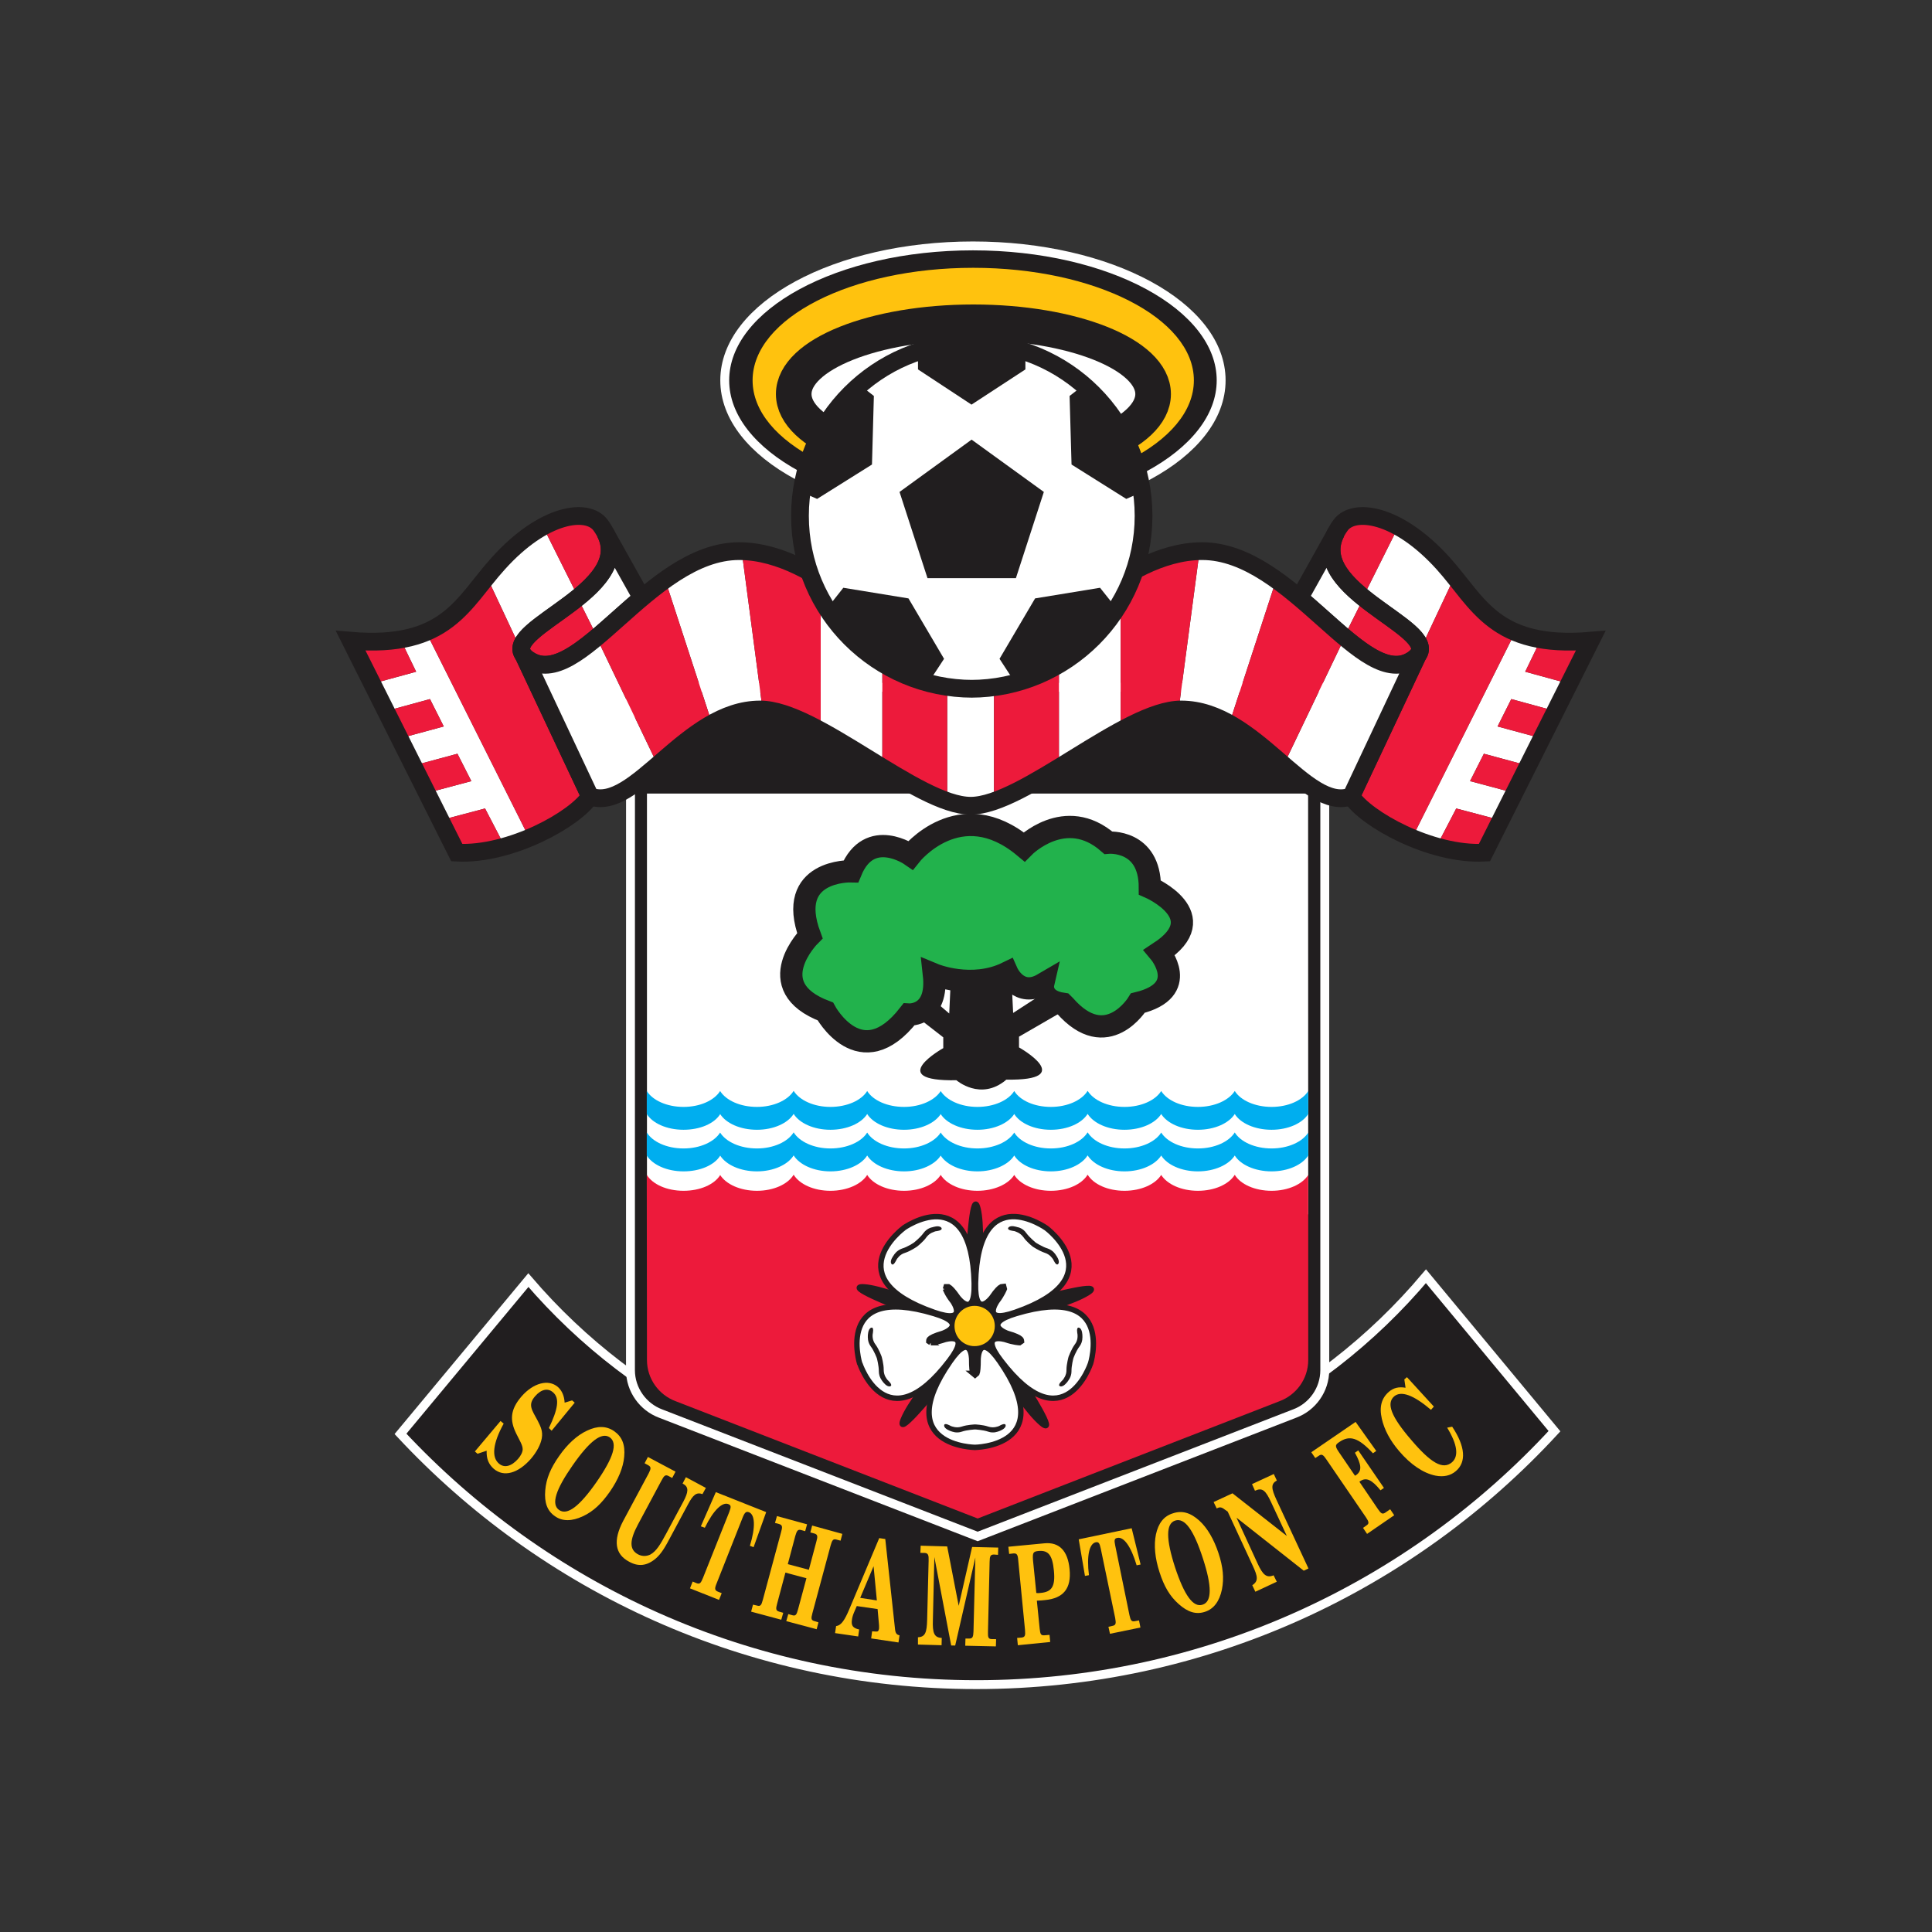 <?xml version="1.0" encoding="UTF-8" standalone="no"?>
<svg width="512px" height="512px" viewBox="0 0 512 512" version="1.1" xmlns="http://www.w3.org/2000/svg" xmlns:xlink="http://www.w3.org/1999/xlink" xmlns:sketch="http://www.bohemiancoding.com/sketch/ns">
    <rect x="0" y="0" width="512" height="512" fill="#333333" stroke="none"/>
    <!-- Generator: Sketch 3.3.1 (12002) - http://www.bohemiancoding.com/sketch -->
    <title>southampton</title>
    <desc>Created with Sketch.</desc>
    <defs></defs>
    <g id="EPL" stroke="none" stroke-width="1" fill="none" fill-rule="evenodd" sketch:type="MSPage">
        <g id="southampton" sketch:type="MSArtboardGroup">
            <g sketch:type="MSLayerGroup" transform="translate(92, 65)" id="Shape">
                <path d="M285.893,273.215 C257.294,307.206 214.446,328.825 166.524,328.825 C119.074,328.825 76.643,307.661 48.02,274.24 L14.136,314.988 C52.192,355.852 106.487,381.446 166.744,381.446 C227.359,381.446 281.897,355.577 319.952,314.274 L285.893,273.215" fill="#211E1F" sketch:type="MSShapeGroup"></path>
                <path d="M285.893,273.215 C257.294,307.206 214.446,328.825 166.524,328.825 C119.074,328.825 76.643,307.661 48.02,274.24 L14.136,314.988 C52.192,355.852 106.487,381.446 166.744,381.446 C227.359,381.446 281.897,355.577 319.952,314.274 L285.893,273.215 L285.893,273.215 Z" stroke="#FFFFFF" stroke-width="2.356" sketch:type="MSShapeGroup"></path>
                <path d="M259.078,117.134 L259.078,298.096 C259.078,303.323 255.767,307.856 251.121,309.594 L167.093,342.175 L83.037,309.594 C78.417,307.856 75.079,303.323 75.079,298.096 L75.092,117.134 L259.078,117.134" fill="#211E1F" sketch:type="MSShapeGroup"></path>
                <path d="M259.078,117.134 L259.078,298.096 C259.078,303.323 255.767,307.856 251.121,309.594 L167.093,342.175 L83.037,309.594 C78.417,307.856 75.079,303.323 75.079,298.096 L75.092,117.134 L259.078,117.134 L259.078,117.134 Z" stroke="#FFFFFF" stroke-width="2.356" sketch:type="MSShapeGroup"></path>
                <path d="M79.452,256.829 L79.452,145.305 L254.661,145.305 L254.694,256.829 L79.452,256.829" fill="#FFFFFF" sketch:type="MSShapeGroup"></path>
                <path d="M254.694,246.369 C253.15,248.836 249.367,250.572 244.982,250.572 C240.533,250.572 236.729,248.836 235.222,246.336 C233.678,248.838 229.894,250.572 225.462,250.572 C221.028,250.572 217.291,248.836 215.731,246.369 C214.173,248.836 210.406,250.572 206.003,250.572 C201.553,250.572 197.802,248.836 196.258,246.336 L196.21,246.336 C194.684,248.838 190.913,250.572 186.497,250.572 C182.064,250.572 178.312,248.836 176.785,246.369 C175.225,248.836 171.407,250.572 167.029,250.572 C162.586,250.572 158.826,248.836 157.28,246.336 L157.315,246.336 C155.748,248.838 151.988,250.572 147.583,250.572 C143.144,250.572 139.361,248.836 137.815,246.369 C136.276,248.836 132.476,250.572 128.066,250.572 C123.667,250.572 119.884,248.836 118.344,246.336 L118.305,246.336 C116.786,248.838 112.994,250.572 108.61,250.572 C104.156,250.572 100.401,248.836 98.839,246.369 L98.839,246.432 C97.292,248.916 93.523,250.572 89.151,250.572 C84.677,250.572 80.917,248.836 79.4,246.336 L79.4,246.123 L79.453,295.416 C79.453,300.417 82.614,304.674 87.039,306.329 L167.094,337.417 L247.093,306.329 C251.527,304.674 254.695,300.417 254.695,295.416 L254.695,246.155 L254.695,246.369" fill="#ED1A3B" sketch:type="MSShapeGroup"></path>
                <path d="M254.694,241.222 C253.15,243.673 249.367,245.426 244.982,245.426 C240.533,245.426 236.729,243.655 235.222,241.222 C233.678,243.655 229.894,245.426 225.462,245.426 C221.028,245.426 217.291,243.673 215.731,241.222 C214.173,243.673 210.406,245.426 206.003,245.426 C201.553,245.426 197.802,243.655 196.258,241.222 L196.21,241.222 C194.684,243.655 190.913,245.426 186.497,245.426 C182.064,245.426 178.312,243.673 176.785,241.222 C175.225,243.673 171.407,245.426 167.029,245.426 C162.586,245.426 158.826,243.655 157.28,241.222 L157.315,241.222 C155.748,243.655 151.988,245.426 147.583,245.426 C143.144,245.426 139.361,243.673 137.815,241.222 C136.276,243.673 132.476,245.426 128.066,245.426 C123.667,245.426 119.884,243.655 118.344,241.222 L118.305,241.222 C116.786,243.655 112.994,245.426 108.61,245.426 C104.156,245.426 100.401,243.673 98.839,241.222 L98.839,241.301 C97.292,243.768 93.523,245.426 89.151,245.426 C84.677,245.426 80.917,243.655 79.4,241.222 L79.4,235.114 C80.917,237.58 84.677,239.351 89.151,239.351 C93.523,239.351 97.292,237.613 98.839,235.144 C100.401,237.613 104.156,239.351 108.61,239.351 C112.994,239.351 116.786,237.58 118.305,235.114 L118.344,235.114 C119.884,237.58 123.667,239.351 128.066,239.351 C132.476,239.351 136.276,237.613 137.815,235.144 C139.361,237.613 143.144,239.351 147.583,239.351 C151.988,239.351 155.748,237.58 157.315,235.114 L157.28,235.114 C158.826,237.58 162.586,239.351 167.029,239.351 C171.409,239.351 175.225,237.613 176.785,235.144 C178.311,237.613 182.064,239.351 186.497,239.351 C190.916,239.351 194.684,237.58 196.21,235.114 L196.258,235.114 C197.802,237.58 201.553,239.351 206.003,239.351 C210.406,239.351 214.173,237.613 215.731,235.144 C217.291,237.613 221.028,239.351 225.462,239.351 C229.895,239.351 233.678,237.58 235.222,235.114 C236.731,237.58 240.533,239.351 244.982,239.351 C249.367,239.351 253.151,237.613 254.694,235.144 L254.694,241.222" fill="#00AEEF" sketch:type="MSShapeGroup"></path>
                <path d="M254.694,230.224 C253.15,232.677 249.367,234.4 244.982,234.4 C240.533,234.4 236.729,232.66 235.222,230.224 C233.678,232.66 229.894,234.4 225.462,234.4 C221.028,234.4 217.291,232.677 215.731,230.224 C214.173,232.677 210.406,234.4 206.003,234.4 C201.553,234.4 197.802,232.66 196.258,230.224 L196.21,230.224 C194.684,232.66 190.913,234.4 186.497,234.4 C182.064,234.4 178.312,232.677 176.785,230.224 C175.225,232.677 171.407,234.4 167.029,234.4 C162.586,234.4 158.826,232.66 157.28,230.224 L157.315,230.224 C155.748,232.66 151.988,234.4 147.583,234.4 C143.144,234.4 139.361,232.677 137.815,230.224 C136.276,232.677 132.476,234.4 128.066,234.4 C123.667,234.4 119.884,232.66 118.344,230.224 L118.305,230.224 C116.786,232.66 112.994,234.4 108.61,234.4 C104.156,234.4 100.401,232.677 98.839,230.224 L98.839,230.286 C97.292,232.757 93.523,234.4 89.151,234.4 C84.677,234.4 80.917,232.66 79.4,230.224 L79.4,224.119 C80.917,226.571 84.677,228.342 89.151,228.342 C93.523,228.342 97.292,226.619 98.839,224.133 C100.401,226.619 104.156,228.342 108.61,228.342 C112.994,228.342 116.786,226.571 118.305,224.119 L118.344,224.119 C119.884,226.571 123.667,228.342 128.066,228.342 C132.476,228.342 136.276,226.619 137.815,224.133 C139.361,226.619 143.144,228.342 147.583,228.342 C151.988,228.342 155.748,226.571 157.315,224.119 L157.28,224.119 C158.826,226.571 162.586,228.342 167.029,228.342 C171.409,228.342 175.225,226.619 176.785,224.133 C178.311,226.619 182.064,228.342 186.497,228.342 C190.916,228.342 194.684,226.571 196.21,224.119 L196.258,224.119 C197.802,226.571 201.553,228.342 206.003,228.342 C210.406,228.342 214.173,226.619 215.731,224.133 C217.291,226.619 221.028,228.342 225.462,228.342 C229.895,228.342 233.678,226.571 235.222,224.119 C236.731,226.571 240.533,228.342 244.982,228.342 C249.367,228.342 253.151,226.619 254.694,224.133 L254.694,230.224" fill="#00AEEF" sketch:type="MSShapeGroup"></path>
                <path d="M179.92,302.515 C179.92,302.515 188.512,315.944 183.997,312.162 C180.7,309.319 176.185,302.772 172.92,297.381 L155.287,304.235 C155.287,304.235 145.168,316.547 147.41,311.106 C149.026,307.174 154.018,300.794 158.137,295.967 L146.06,281.385 C146.06,281.385 131.209,275.604 137.097,276.041 C140.949,276.334 148.986,279.224 154.778,281.565 L164.834,265.55 C164.834,265.55 165.779,249.617 167.183,255.35 C168.155,259.281 167.848,267.791 167.379,274.09 L185.817,278.574 C185.817,278.574 201.244,274.53 196.212,277.633 C192.686,279.841 184.987,282.148 178.85,283.626 L179.92,302.515" fill="#211E1F" sketch:type="MSShapeGroup"></path>
                <path d="M179.92,302.515 C179.92,302.515 188.512,315.944 183.997,312.162 C180.7,309.319 176.185,302.772 172.92,297.381 L155.287,304.235 C155.287,304.235 145.168,316.547 147.41,311.106 C149.026,307.174 154.018,300.794 158.137,295.967 L146.06,281.385 C146.06,281.385 131.209,275.604 137.097,276.041 C140.949,276.334 148.986,279.224 154.778,281.565 L164.834,265.55 C164.834,265.55 165.779,249.617 167.183,255.35 C168.155,259.281 167.848,267.791 167.379,274.09 L185.817,278.574 C185.817,278.574 201.244,274.53 196.212,277.633 C192.686,279.841 184.987,282.148 178.85,283.626 L179.92,302.515 L179.92,302.515 Z" stroke="#211E1F" stroke-width="1.441" sketch:type="MSShapeGroup"></path>
                <path d="M165.87,298.958 C165.979,299.216 166.174,299.395 166.396,299.395 C166.603,299.395 166.762,299.218 166.899,298.958 C167.093,298.503 167.272,297.433 167.205,295.206 C167.205,295.206 167.318,287.685 172.937,295.759 C188.673,318.446 166.259,318.576 166.259,318.576 L166.475,318.576 C166.475,318.576 144.059,318.446 159.816,295.759 C165.436,287.685 165.502,295.206 165.502,295.206 C165.485,297.431 165.622,298.501 165.872,298.991 L165.872,298.958" fill="#FFFFFF" sketch:type="MSShapeGroup"></path>
                <path d="M165.87,298.958 L166.396,299.395 L166.899,298.958 C167.093,298.503 167.205,297.433 167.205,295.206 C167.205,295.206 167.318,287.685 172.937,295.759 C188.673,318.446 166.259,318.576 166.259,318.576 L166.475,318.576 C166.475,318.576 144.059,318.446 159.816,295.759 C165.436,287.685 165.502,295.206 165.502,295.206 C165.502,297.431 165.622,298.501 165.872,298.991 L165.872,298.958 L165.87,298.958 L165.87,298.958 Z" stroke="#211E1F" stroke-width="1.441" sketch:type="MSShapeGroup"></path>
                <path d="M154.343,289.864 C154.137,290.055 154.043,290.269 154.135,290.447 C154.185,290.659 154.384,290.821 154.674,290.821 L154.66,290.821 C155.184,290.854 156.214,290.754 158.339,290.011 C158.339,290.011 165.536,287.802 159.596,295.582 C142.86,317.572 135.86,296.345 135.86,296.345 L135.86,296.491 C135.86,296.491 129.104,275.133 155.533,283.107 C164.973,285.918 157.802,288.37 157.802,288.37 C155.635,289 154.709,289.489 154.343,289.864" fill="#FFFFFF" sketch:type="MSShapeGroup"></path>
                <path d="M154.343,289.864 C154.137,290.055 154.135,290.447 154.135,290.447 L154.674,290.821 L154.66,290.821 C154.66,290.821 156.214,290.754 158.339,290.011 C158.339,290.011 165.536,287.802 159.596,295.582 C142.86,317.572 135.86,296.345 135.86,296.345 L135.86,296.491 C135.86,296.491 129.104,275.133 155.533,283.107 C164.973,285.918 157.802,288.37 157.802,288.37 C155.635,289 154.709,289.489 154.343,289.864 L154.343,289.864 Z" stroke="#211E1F" stroke-width="1.441" sketch:type="MSShapeGroup"></path>
                <path d="M159.376,276.023 C159.152,275.88 158.899,275.88 158.73,276.023 C158.55,276.136 158.501,276.366 158.55,276.628 L158.55,276.609 C158.659,277.147 159.095,278.121 160.516,279.873 C160.516,279.873 164.82,286.013 155.534,282.779 C129.48,273.686 147.509,260.43 147.509,260.43 L147.376,260.496 C147.376,260.496 165.537,247.454 166.177,275.082 C166.396,284.923 161.855,278.848 161.855,278.848 C160.604,277.03 159.833,276.284 159.376,276.023" fill="#FFFFFF" sketch:type="MSShapeGroup"></path>
                <path d="M159.376,276.023 L158.73,276.023 L158.55,276.628 L158.55,276.609 C158.55,276.609 159.095,278.121 160.516,279.873 C160.516,279.873 164.82,286.013 155.534,282.779 C129.48,273.686 147.509,260.43 147.509,260.43 L147.376,260.496 C147.376,260.496 165.537,247.454 166.177,275.082 C166.396,284.923 161.855,278.848 161.855,278.848 C160.604,277.03 159.833,276.284 159.376,276.023 L159.376,276.023 Z" stroke="#211E1F" stroke-width="1.441" sketch:type="MSShapeGroup"></path>
                <path d="M174.155,276.577 C174.202,276.333 174.155,276.075 173.992,275.944 C173.83,275.861 173.571,275.88 173.325,276.023 C172.886,276.238 172.107,276.951 170.823,278.836 C170.823,278.836 166.32,284.859 166.523,275.052 C167.159,247.441 185.328,260.483 185.328,260.483 L185.197,260.385 C185.197,260.385 203.241,273.64 177.124,282.752 C167.879,285.982 172.22,279.842 172.22,279.842 C173.587,278.055 174.073,277.114 174.155,276.577" fill="#FFFFFF" sketch:type="MSShapeGroup"></path>
                <path d="M174.155,276.577 L173.992,275.944 L173.325,276.023 C172.886,276.238 172.107,276.951 170.823,278.836 C170.823,278.836 166.32,284.859 166.523,275.052 C167.159,247.441 185.328,260.483 185.328,260.483 L185.197,260.385 C185.197,260.385 203.241,273.64 177.124,282.752 C167.879,285.982 172.22,279.842 172.22,279.842 C173.587,278.055 174.155,276.577 174.155,276.577 L174.155,276.577 Z" stroke="#211E1F" stroke-width="1.441" sketch:type="MSShapeGroup"></path>
                <path d="M178.18,290.82 C178.439,290.802 178.669,290.658 178.716,290.446 C178.815,290.268 178.685,290.054 178.489,289.863 C178.1,289.489 177.172,288.97 175.013,288.367 C175.013,288.367 167.879,285.914 177.271,283.105 C203.763,275.13 196.971,296.488 196.971,296.488 L197.004,296.342 C197.004,296.342 189.972,317.569 173.261,295.579 C167.271,287.798 174.477,290.008 174.477,290.008 C176.606,290.753 177.679,290.853 178.18,290.82" fill="#FFFFFF" sketch:type="MSShapeGroup"></path>
                <path d="M178.18,290.82 L178.716,290.446 C178.716,290.446 178.685,290.054 178.489,289.863 C178.1,289.489 177.172,288.97 175.013,288.367 C175.013,288.367 167.879,285.914 177.271,283.105 C203.763,275.13 196.971,296.488 196.971,296.488 L197.004,296.342 C197.004,296.342 189.972,317.569 173.261,295.579 C167.271,287.798 174.477,290.008 174.477,290.008 C176.606,290.753 178.18,290.82 178.18,290.82 L178.18,290.82 Z" stroke="#211E1F" stroke-width="1.441" sketch:type="MSShapeGroup"></path>
                <path d="M151.018,265.37 C151.018,265.37 149.336,266.538 147.874,267.009 C146.417,267.43 145.788,268.535 145.604,268.798 C145.604,268.798 144.772,270.713 144.239,269.933 C143.671,269.166 144.805,267.724 144.805,267.724 C144.972,267.43 145.646,266.374 147.058,265.874 C148.513,265.453 150.193,264.301 150.193,264.301 C150.193,264.297 151.841,263.016 152.715,261.796 C153.612,260.549 154.818,260.272 155.158,260.22 C155.158,260.22 156.864,259.605 157.461,260.353 C158.015,261.15 155.959,261.295 155.959,261.295 C155.611,261.425 154.384,261.683 153.506,262.888 C152.655,264.121 151.018,265.37 151.018,265.37" fill="#211E1F" sketch:type="MSShapeGroup"></path>
                <path d="M181.657,265.353 C181.657,265.353 180.05,264.106 179.203,262.852 C178.311,261.635 177.077,261.358 176.784,261.243 C176.784,261.243 174.688,261.098 175.24,260.318 C175.824,259.555 177.547,260.186 177.547,260.186 C177.884,260.237 179.121,260.514 179.966,261.762 C180.859,262.979 182.483,264.3 182.483,264.3 C182.483,264.296 184.205,265.419 185.634,265.856 C187.047,266.329 187.697,267.384 187.86,267.661 C187.86,267.661 188.997,269.139 188.462,269.917 C187.911,270.697 187.114,268.78 187.114,268.78 C186.901,268.488 186.269,267.417 184.809,266.981 C183.395,266.506 181.657,265.353 181.657,265.353" fill="#211E1F" sketch:type="MSShapeGroup"></path>
                <path d="M191.19,294.507 C191.19,294.507 191.907,292.591 192.781,291.358 C193.742,290.19 193.562,288.888 193.546,288.58 C193.546,288.58 193.093,286.551 193.987,286.859 C194.878,287.168 194.848,288.972 194.848,288.972 C194.848,289.31 194.993,290.578 194.101,291.795 C193.157,292.998 192.46,294.945 192.46,294.945 C192.46,294.945 191.924,296.929 191.956,298.405 C191.956,299.931 191.096,300.859 190.916,301.149 C190.916,301.149 189.843,302.66 188.968,302.385 C188.025,302.091 189.632,300.727 189.632,300.727 C189.811,300.452 190.673,299.479 190.623,298.018 C190.622,296.505 191.19,294.507 191.19,294.507" fill="#211E1F" sketch:type="MSShapeGroup"></path>
                <path d="M166.396,312.486 C166.396,312.486 168.465,312.566 169.88,313.056 C171.313,313.526 172.449,313.023 172.775,312.908 C172.775,312.908 174.528,311.822 174.512,312.797 C174.512,313.687 172.775,314.274 172.775,314.274 C172.449,314.373 171.313,314.906 169.88,314.405 C168.465,313.917 166.396,313.821 166.396,313.821 C166.396,313.821 164.293,313.919 162.886,314.405 C161.457,314.906 160.333,314.373 159.974,314.274 C159.974,314.274 158.209,313.688 158.209,312.797 C158.201,311.822 159.974,312.908 159.974,312.908 C160.333,313.023 161.457,313.526 162.886,313.056 C164.293,312.566 166.396,312.486 166.396,312.486" fill="#211E1F" sketch:type="MSShapeGroup"></path>
                <path d="M141.639,294.507 C141.639,294.507 142.22,296.505 142.193,298.018 C142.193,299.541 143.011,300.452 143.232,300.727 C143.232,300.727 144.805,302.091 143.907,302.385 C143.011,302.66 141.934,301.149 141.934,301.149 C141.724,300.857 140.904,299.931 140.904,298.405 C140.911,296.927 140.376,294.945 140.376,294.945 C140.376,294.945 139.668,292.998 138.743,291.795 C137.863,290.578 137.988,289.31 137.988,288.972 C137.988,288.972 137.988,287.168 138.868,286.859 C139.735,286.551 139.266,288.58 139.266,288.58 C139.234,288.888 139.117,290.19 140.05,291.358 C140.948,292.589 141.639,294.507 141.639,294.507" fill="#211E1F" sketch:type="MSShapeGroup"></path>
                <path d="M166.261,281.352 C163.499,281.352 161.238,283.625 161.238,286.404 C161.238,289.246 163.5,291.455 166.261,291.455 C169.081,291.455 171.344,289.246 171.344,286.404 C171.344,283.626 169.082,281.352 166.261,281.352" fill="#FFC40D" sketch:type="MSShapeGroup"></path>
                <path d="M166.261,281.352 C163.499,281.352 161.238,283.625 161.238,286.404 C161.238,289.246 163.5,291.455 166.261,291.455 C169.081,291.455 171.344,289.246 171.344,286.404 C171.344,283.626 169.082,281.352 166.261,281.352 L166.261,281.352 Z" stroke="#FFC40D" stroke-width="0.571" sketch:type="MSShapeGroup"></path>
                <path d="M175.827,189.805 L176.493,203.442 L188.023,195.955 L191.644,201.869 L178.05,209.727 L178.05,212.573 C178.05,212.573 193.868,221.455 174.59,221.113 L174.593,221.212 C167.846,226.847 161.456,221.274 161.456,221.274 C142.179,221.614 157.977,212.765 157.977,212.765 L157.977,209.906 L145.956,200.567 L148.805,194.394 L159.556,203.591 L160.181,189.975 L175.827,189.805" fill="#211E1F" sketch:type="MSShapeGroup"></path>
                <path d="M190.183,201.495 C201.358,214.278 209.558,200.819 209.558,200.819 C223.673,197.392 215.293,187.401 215.293,187.401 C230.007,177.754 212.726,170.185 212.726,170.185 C212.613,157.365 201.697,158.321 201.697,158.321 C190.295,148.358 179.398,159.418 179.398,159.418 C162.309,145.192 149.335,161.607 149.335,161.607 C149.335,161.607 138.416,154.038 133.513,165.899 C133.513,165.899 116.127,165.415 122.618,182.967 C122.618,182.967 109.183,196.415 126.72,203.039 C126.72,203.039 136.044,220.302 148.861,203.866 C148.861,203.866 156.739,204.337 155.499,193.235 C155.499,193.235 165.483,197.392 174.931,192.782 C174.931,192.78 177.952,199.578 184.448,195.773 C184.448,195.773 183.443,200.145 189.725,201.04 L190.183,201.495" fill="#22B24C" sketch:type="MSShapeGroup"></path>
                <path d="M190.183,201.495 C201.358,214.278 209.558,200.819 209.558,200.819 C223.673,197.392 215.293,187.401 215.293,187.401 C230.007,177.754 212.726,170.185 212.726,170.185 C212.726,157.365 201.697,158.321 201.697,158.321 C190.295,148.358 179.398,159.418 179.398,159.418 C162.309,145.192 149.335,161.607 149.335,161.607 C149.335,161.607 138.416,154.038 133.513,165.899 C133.513,165.899 116.127,165.415 122.618,182.967 C122.618,182.967 109.183,196.415 126.72,203.039 C126.72,203.039 136.044,220.302 148.861,203.866 C148.861,203.866 156.739,204.337 155.499,193.235 C155.499,193.235 165.483,197.392 174.931,192.782 C174.931,192.782 177.952,199.578 184.448,195.773 C184.448,195.773 183.443,200.145 189.725,201.04 L190.183,201.495 L190.183,201.495 Z" stroke="#211E1F" stroke-width="5.901" sketch:type="MSShapeGroup"></path>
                <path d="M40.647,311.577 L41.479,312.274 C38.615,317.472 38.209,321.142 40.206,322.85 C41.643,324.115 43.544,323.594 45.283,321.631 C46.026,320.785 46.516,319.812 46.516,319.064 C46.516,317.977 45.708,316.758 44.812,314.923 C43.089,311.414 43.162,308.589 46.224,305.049 C49.293,301.542 53.302,300.373 55.848,302.565 C56.951,303.555 57.529,304.936 57.635,306.721 L59.615,306.12 L60.306,306.721 L54.191,314.157 L53.461,313.443 C55.855,308.492 56.367,305.519 54.563,303.991 C53.191,302.756 51.398,303.182 49.809,305.015 C47.807,307.307 48.96,308.638 50.479,311.478 C51.275,313.055 51.905,314.273 51.579,316.143 C51.28,317.816 50.276,319.748 48.668,321.632 C45.335,325.416 41.526,326.57 38.834,324.23 C37.502,323.028 36.884,321.614 36.967,319.456 L34.551,320.264 L33.849,319.65 L40.647,311.577" fill="#FFC20E" sketch:type="MSShapeGroup"></path>
                <path d="M63.587,314.127 C66.373,312.812 68.686,312.86 70.757,314.273 C72.844,315.735 73.719,317.832 73.417,321.045 C73.176,323.872 71.854,327.087 69.638,330.285 C67.413,333.468 65.251,335.532 62.498,336.812 C59.556,338.194 57.025,338.211 55.073,336.812 C53.054,335.435 52.209,333.255 52.495,329.961 C52.754,326.841 53.915,324.081 56.163,320.88 C58.406,317.652 60.987,315.327 63.587,314.127 L63.587,314.127 Z M56.18,335.175 C58.349,336.669 61.585,334.202 66.072,327.769 C70.571,321.288 71.763,317.457 69.593,315.913 C67.443,314.436 64.244,316.887 59.738,323.352 C55.247,329.797 53.999,333.666 56.18,335.175 L56.18,335.175 Z" fill="#FFC20E" sketch:type="MSShapeGroup"></path>
                <path d="M86.139,326.681 L85.177,326.16 C84.328,325.722 83.986,326.063 83.306,327.346 L77.068,339.006 C74.821,343.199 74.72,345.683 77.142,346.951 C78.233,347.5 79.373,347.452 80.38,346.951 C81.973,346.057 83.036,344.238 84.588,341.344 L89.101,332.932 C90.391,330.48 90.653,329.084 89.009,328.223 C88.993,328.192 88.908,328.173 88.891,328.162 L89.769,326.472 L95.063,329.314 L94.166,330.953 C92.513,330.37 91.644,331.213 90.358,333.616 L85.707,342.288 C84.368,344.822 83.322,346.706 81.768,348.037 C79.453,349.988 77.186,350.245 74.72,348.865 C70.932,346.868 70.449,343.231 73.129,338.099 L79.869,325.528 C80.551,324.228 80.599,323.737 79.788,323.302 L78.829,322.781 L79.699,321.108 L87.023,325.006 L86.139,326.681" fill="#FFC20E" sketch:type="MSShapeGroup"></path>
                <path d="M106.488,335.759 C105.744,335.482 105.368,335.79 104.84,337.09 L97.913,354.614 C97.361,355.946 97.361,356.435 98.221,356.792 L99.261,357.213 L98.546,358.984 L90.855,355.93 L91.562,354.127 L92.578,354.549 C93.451,354.89 93.73,354.549 94.292,353.169 L101.267,335.677 C101.766,334.362 101.766,333.908 101.047,333.614 C99.463,332.946 97.085,335.156 94.787,339.868 L93.73,339.494 L97.703,330.43 L111.045,335.726 L107.711,345.016 L106.733,344.658 C108.273,339.641 108.075,336.376 106.488,335.759" fill="#FFC20E" sketch:type="MSShapeGroup"></path>
                <path d="M117.961,363.046 C118.848,363.321 119.112,362.916 119.485,361.519 L121.714,353.251 L116.142,351.757 L113.947,359.992 C113.556,361.389 113.598,361.845 114.494,362.102 L115.567,362.41 L115.045,364.247 L107.057,362.1 L107.553,360.249 L108.622,360.494 C109.526,360.769 109.779,360.395 110.155,358.983 L114.987,341.054 C115.397,339.64 115.371,339.138 114.445,338.875 L113.382,338.6 L113.898,336.779 L121.882,338.958 L121.382,340.777 L120.333,340.482 C119.434,340.223 119.169,340.646 118.754,342.059 L116.776,349.512 L122.355,351.008 L124.34,343.551 C124.744,342.172 124.706,341.638 123.8,341.391 L122.754,341.116 L123.225,339.283 L131.227,341.492 L130.761,343.292 L129.664,342.999 C128.772,342.754 128.515,343.178 128.117,344.59 L123.293,362.523 C122.905,363.935 122.944,364.392 123.857,364.617 L124.899,364.942 L124.425,366.763 L116.366,364.617 L116.905,362.75 L117.961,363.046" fill="#FFC20E" sketch:type="MSShapeGroup"></path>
                <path d="M139.117,367.315 L140.213,367.38 C140.685,367.412 140.862,367.168 140.947,366.631 C140.972,366.374 140.972,366.048 140.947,365.612 L140.573,361.419 L135.054,360.623 L134.268,362.457 C134.022,363.043 133.82,363.755 133.774,364.246 C133.514,365.87 134.106,366.486 135.69,366.827 L135.426,368.68 L129.299,367.788 L129.58,365.918 C130.964,365.757 131.873,364.277 133.05,361.518 L141.006,342.612 L142.608,342.857 L145.182,366.653 C145.296,367.788 145.591,368.226 146.384,368.371 L146.109,370.271 L138.869,369.198 L139.117,367.315 L139.117,367.315 Z M135.965,358.449 L140.376,359.132 L139.507,350.068 L135.965,358.449 L135.965,358.449 Z" fill="#FFC20E" sketch:type="MSShapeGroup"></path>
                <path d="M155.223,364.36 C155.107,367.722 155.534,368.974 157.573,369.069 L157.527,371.002 L151.267,370.824 L151.267,368.89 C153.223,368.811 153.613,367.575 153.702,364.295 L154.096,348.557 C154.138,347.159 153.995,346.608 153.057,346.541 L151.908,346.527 L151.988,344.625 L159.017,344.819 L162.063,360.559 L165.622,344.966 L172.547,345.129 L172.482,347.046 L171.394,346.967 C170.48,346.967 170.285,347.42 170.261,348.864 L169.824,367.461 C169.775,368.923 169.928,369.377 170.86,369.377 L171.979,369.393 L171.918,371.311 L163.797,371.132 L163.86,369.231 L164.807,369.231 C165.725,369.264 165.931,368.811 165.983,367.38 L166.478,347.76 L161.135,371.084 L160.072,371.065 L155.614,347.631 L155.223,364.36" fill="#FFC20E" sketch:type="MSShapeGroup"></path>
                <path d="M184.759,368.372 L186.138,368.257 L186.318,370.143 L177.741,371.003 L177.549,369.07 L178.716,368.973 C179.658,368.857 179.757,368.436 179.642,366.973 L177.841,348.508 C177.741,347.064 177.514,346.609 176.589,346.673 L175.436,346.807 L175.222,344.904 L184.757,343.995 C188.719,343.604 190.977,345.976 191.449,350.818 C191.967,355.981 189.809,358.562 184.967,359.033 C184.319,359.131 183.607,359.147 182.776,359.195 L183.523,366.621 C183.67,368.113 183.883,368.436 184.759,368.372 L184.759,368.372 Z M182.631,357.15 C182.877,357.213 183.216,357.213 183.704,357.15 C186.644,356.891 187.716,355.575 187.295,351.253 C186.904,347.048 185.783,345.798 183.217,346.025 C181.82,346.17 181.61,346.448 181.755,348.462 L182.631,357.15 L182.631,357.15 Z" fill="#FFC20E" sketch:type="MSShapeGroup"></path>
                <path d="M204.103,342.562 C203.323,342.693 203.243,343.149 203.533,344.53 L207.318,363.029 C207.626,364.443 207.872,364.815 208.795,364.619 L209.851,364.423 L210.225,366.311 L202.153,367.967 L201.746,366.115 L202.82,365.871 C203.744,365.692 203.792,365.204 203.534,363.792 L199.7,345.342 C199.408,343.978 199.15,343.553 198.385,343.718 C196.694,344.075 195.93,347.243 196.582,352.439 L195.526,352.633 L193.87,342.938 L207.902,340 L210.273,349.613 L209.22,349.825 C207.743,344.821 205.809,342.176 204.103,342.562" fill="#FFC20E" sketch:type="MSShapeGroup"></path>
                <path d="M214.334,341.639 C214.984,338.665 216.413,336.797 218.817,336.051 C221.237,335.241 223.462,335.84 225.833,337.983 C227.944,339.9 229.682,342.888 230.901,346.559 C232.137,350.262 232.412,353.249 231.826,356.224 C231.161,359.405 229.636,361.404 227.311,362.152 C224.973,362.918 222.781,362.265 220.327,360.056 C218.006,357.993 216.494,355.411 215.295,351.677 C214.075,347.941 213.751,344.48 214.334,341.639 L214.334,341.639 Z M226.71,360.251 C229.198,359.455 229.198,355.38 226.76,347.924 C224.322,340.438 221.984,337.142 219.42,337.972 C216.967,338.78 216.967,342.825 219.387,350.314 C221.854,357.782 224.209,361.096 226.71,360.251 L226.71,360.251 Z" fill="#FFC20E" sketch:type="MSShapeGroup"></path>
                <path d="M239.866,355.101 C241.54,354.017 241.327,352.78 239.978,349.907 L233.353,335.596 L232.67,335.111 C231.972,334.59 231.468,334.251 230.672,334.639 L230.445,334.751 L229.619,333.061 L234.621,330.74 L249.024,342.046 L244.885,333.162 C243.406,329.962 242.544,329.151 240.579,330.059 L239.8,328.306 L245.566,325.627 L246.377,327.346 C244.753,328.256 244.883,329.441 246.297,332.511 L254.759,350.667 L253.507,351.252 L235.692,337.206 L241.262,349.322 C242.658,352.358 243.635,353.249 245.516,352.471 L246.361,354.177 L240.678,356.823 L239.866,355.101" fill="#FFC20E" sketch:type="MSShapeGroup"></path>
                <path d="M272.722,319.517 L271.844,320.136 C268.011,315.993 265.69,315.264 262.943,317.146 C261.889,317.861 261.696,318.156 262.734,319.696 L267.085,326.08 C267.202,326.03 267.299,325.983 267.378,325.918 C268.986,324.812 268.825,323.174 267.07,319.988 L267.949,319.371 L274.756,329.312 L273.844,329.946 C271.521,327.104 270.076,326.454 268.485,327.508 C268.402,327.574 268.307,327.654 268.257,327.687 L273.162,334.916 C273.993,336.117 274.331,336.376 275.127,335.857 L276.41,334.966 L277.482,336.557 L270.289,341.496 L269.216,339.902 L270.109,339.27 C270.92,338.766 270.773,338.277 269.979,337.091 L259.486,321.744 C258.674,320.527 258.267,320.25 257.504,320.786 L256.564,321.401 L255.508,319.861 L267.248,311.82 L272.722,319.517" fill="#FFC20E" sketch:type="MSShapeGroup"></path>
                <path d="M293.818,324.862 C292.389,326.08 290.569,326.47 288.444,326.063 C285.212,325.413 281.848,323.156 278.779,319.55 C276.378,316.757 274.831,313.817 274.198,310.991 C273.468,307.806 274.133,305.518 276.068,303.843 C277.269,302.803 278.667,302.447 280.486,302.769 L280.161,300.56 L280.857,299.963 L287.988,307.758 L287.222,308.618 C282.593,304.671 279.315,303.501 277.478,305.045 C275.287,306.945 276.748,310.502 281.946,316.543 C287.161,322.667 290.342,324.6 292.793,322.521 C294.629,320.912 294.241,317.812 291.513,313.344 L292.844,313.086 C296.338,318.315 296.645,322.457 293.818,324.862" fill="#FFC20E" sketch:type="MSShapeGroup"></path>
                <path d="M14.137,104.436 L18.285,113.016 L6.629,116.199 L10.266,123.451 L21.953,120.26 L25.602,127.52 L13.905,130.687 L17.51,137.907 L29.229,134.747 L32.912,142.008 L21.132,145.142 L24.795,152.357 L36.546,149.251 L41.775,159.304 C43.981,158.679 46.169,157.932 48.247,157.056 L20.914,102.509 C18.931,103.345 16.682,104.003 14.137,104.436" fill="#FFFFFF" sketch:type="MSShapeGroup"></path>
                <path d="M46.209,107.454 C45.397,103.588 54.192,98.972 61.254,93.285 L51.906,74.574 C48.214,76.597 44.106,79.755 40.013,84.364 C38.917,85.494 37.951,86.683 37.02,87.864 L46.209,107.454" fill="#FFFFFF" sketch:type="MSShapeGroup"></path>
                <path d="M67.162,74.185 C64.895,71.097 59.062,70.685 51.905,74.574 L61.252,93.285 C67.736,87.989 72.734,81.738 67.162,74.185" fill="#ED1A3B" sketch:type="MSShapeGroup"></path>
                <path d="M20.913,102.508 L48.246,157.055 C55.904,153.88 62.222,149.389 64.352,146.071 L52.585,121.04 L46.747,108.61 C46.443,108.217 46.289,107.858 46.208,107.453 L37.019,87.864 C32.42,93.584 28.441,99.289 20.913,102.508" fill="#ED1A3B" sketch:type="MSShapeGroup"></path>
                <path d="M14.137,104.436 C10.455,105.066 6.169,105.233 0.929,104.801 L6.629,116.2 L18.285,113.017 L14.137,104.436" fill="#ED1A3B" sketch:type="MSShapeGroup"></path>
                <path d="M21.952,120.26 L10.265,123.451 L13.905,130.687 L25.602,127.52 L21.952,120.26" fill="#ED1A3B" sketch:type="MSShapeGroup"></path>
                <path d="M29.229,134.747 L17.509,137.906 L21.132,145.142 L32.911,142.007 L29.229,134.747" fill="#ED1A3B" sketch:type="MSShapeGroup"></path>
                <path d="M24.795,152.357 L29.062,160.964 C33.18,161.188 37.536,160.506 41.774,159.304 L36.546,149.251 L24.795,152.357" fill="#ED1A3B" sketch:type="MSShapeGroup"></path>
                <path d="M61.086,93.429 L66.274,103.789 C69.966,100.686 73.9,96.994 78.098,93.477 L68.376,76.115 C71.878,82.864 67.103,88.545 61.086,93.429" fill="#FFFFFF" sketch:type="MSShapeGroup"></path>
                <path d="M46.747,108.611 C47.01,109.009 47.407,109.351 47.937,109.707 C53.168,113.398 59.305,109.634 66.273,103.789 L61.086,93.429 C53.364,99.654 43.566,104.538 46.747,108.611" fill="#ED1A3B" sketch:type="MSShapeGroup"></path>
                <path d="M46.747,108.611 C40.877,101.064 79.372,90.765 67.162,74.185 C63.721,69.478 52.102,70.908 40.012,84.364 C30.65,94.689 26.522,106.963 0.928,104.801 L29.061,160.963 C43.249,161.708 60.586,151.994 64.353,146.039 L46.747,108.611 L46.747,108.611 Z" stroke="#211E1F" stroke-width="4.704" sketch:type="MSShapeGroup"></path>
                <path d="M78.098,93.477 C66.056,103.597 55.946,115.338 47.938,109.707 C47.407,109.351 47.011,109.009 46.747,108.611 C41.117,101.36 76.401,91.562 68.377,76.115 L78.098,93.477 L78.098,93.477 Z" stroke="#211E1F" stroke-width="4.704" sketch:type="MSShapeGroup"></path>
                <path d="M316.347,104.436 L312.19,113.016 L323.803,116.199 L320.196,123.451 L308.504,120.26 L304.866,127.52 L316.56,130.687 L312.953,137.907 L301.243,134.747 L297.573,142.008 L309.317,145.142 L305.676,152.357 L293.917,149.251 L288.688,159.304 C286.496,158.679 284.303,157.932 282.225,157.056 L309.556,102.509 C311.555,103.345 313.749,104.003 316.347,104.436" fill="#FFFFFF" sketch:type="MSShapeGroup"></path>
                <path d="M284.254,107.454 C285.05,103.588 276.263,98.972 269.216,93.285 L278.572,74.574 C282.242,76.597 286.334,79.755 290.509,84.364 C291.532,85.494 292.504,86.683 293.465,87.864 L284.254,107.454" fill="#FFFFFF" sketch:type="MSShapeGroup"></path>
                <path d="M263.27,74.185 C265.561,71.097 271.39,70.685 278.571,74.574 L269.215,93.285 C262.719,87.989 257.713,81.738 263.27,74.185" fill="#ED1A3B" sketch:type="MSShapeGroup"></path>
                <path d="M309.556,102.508 L282.225,157.055 C274.589,153.88 268.257,149.389 266.113,146.071 L283.719,108.611 C284.026,108.218 284.172,107.859 284.253,107.454 L293.462,87.863 C298.075,93.584 302.006,99.289 309.556,102.508" fill="#ED1A3B" sketch:type="MSShapeGroup"></path>
                <path d="M316.347,104.436 C320.002,105.066 324.322,105.233 329.552,104.801 L323.803,116.2 L312.19,113.017 L316.347,104.436" fill="#ED1A3B" sketch:type="MSShapeGroup"></path>
                <path d="M308.502,120.26 L320.196,123.451 L316.558,130.687 L304.864,127.52 L308.502,120.26" fill="#ED1A3B" sketch:type="MSShapeGroup"></path>
                <path d="M301.242,134.747 L312.952,137.906 L309.315,145.142 L297.571,142.007 L301.242,134.747" fill="#ED1A3B" sketch:type="MSShapeGroup"></path>
                <path d="M305.675,152.357 L301.388,160.964 C297.296,161.188 292.911,160.506 288.687,159.304 L293.917,149.251 L305.675,152.357" fill="#ED1A3B" sketch:type="MSShapeGroup"></path>
                <path d="M269.361,93.429 L264.181,103.789 C260.496,100.686 256.532,96.994 252.389,93.477 L262.085,76.115 C258.577,82.864 263.366,88.545 269.361,93.429" fill="#FFFFFF" sketch:type="MSShapeGroup"></path>
                <path d="M283.719,108.611 C283.426,109.009 283.019,109.351 282.532,109.707 C277.27,113.398 271.18,109.634 264.18,103.789 L269.36,93.429 C277.091,99.654 286.87,104.538 283.719,108.611" fill="#ED1A3B" sketch:type="MSShapeGroup"></path>
                <path d="M283.719,108.611 C289.564,101.064 251.104,90.765 263.27,74.185 C266.76,69.478 278.375,70.908 290.508,84.364 C299.815,94.689 303.939,106.963 329.552,104.801 L301.388,160.963 C287.226,161.708 269.88,151.994 266.098,146.039 L283.719,108.611 L283.719,108.611 Z" stroke="#211E1F" stroke-width="4.704" sketch:type="MSShapeGroup"></path>
                <path d="M252.389,93.477 C264.424,103.597 274.509,115.338 282.532,109.707 C283.019,109.351 283.426,109.009 283.719,108.611 C289.355,101.36 254.061,91.562 262.084,76.115 L252.389,93.477 L252.389,93.477 Z" stroke="#211E1F" stroke-width="4.704" sketch:type="MSShapeGroup"></path>
                <path d="M200.383,91.602 C197.866,93.626 193.498,96.561 188.624,99.52 L188.624,138.372 C194.115,135.04 199.701,131.464 204.979,128.617 L204.979,88.347 C203.162,89.551 201.552,90.669 200.383,91.602" fill="#FFFFFF" sketch:type="MSShapeGroup"></path>
                <path d="M226.58,81.054 C226.354,81.054 226.126,81.111 225.898,81.111 L220.343,123.086 C220.555,123.079 220.796,123.021 221.026,123.021 C225.574,123.021 229.794,124.554 233.773,126.798 L246.202,88.656 C240.111,84.302 233.565,81.054 226.58,81.054" fill="#FFFFFF" sketch:type="MSShapeGroup"></path>
                <path d="M282.532,109.707 C277.335,113.349 271.244,109.707 264.357,103.936 L248.182,137.723 C254.761,143.411 260.606,148.109 266.095,146.038 L283.719,108.61 C283.427,109.009 283.018,109.351 282.532,109.707" fill="#FFFFFF" sketch:type="MSShapeGroup"></path>
                <path d="M47.937,109.707 C47.407,109.351 47.01,109.009 46.747,108.611 L64.352,146.037 C69.892,148.11 75.719,143.412 82.296,137.724 L66.093,103.937 C59.181,109.707 53.135,113.349 47.937,109.707" fill="#FFFFFF" sketch:type="MSShapeGroup"></path>
                <path d="M165.237,109.612 C163.618,109.612 161.456,109.061 159.016,108.184 L159.016,147.27 C161.27,148.057 163.356,148.531 165.237,148.531 C167.093,148.531 169.195,148.057 171.425,147.27 L171.425,108.184 C169.024,109.061 166.84,109.612 165.237,109.612" fill="#FFFFFF" sketch:type="MSShapeGroup"></path>
                <path d="M103.869,81.054 C96.906,81.054 90.365,84.302 84.279,88.655 L96.72,126.797 C100.659,124.553 104.885,123.02 109.448,123.02 C109.656,123.02 109.892,123.079 110.107,123.085 L104.567,81.11 C104.335,81.111 104.115,81.054 103.869,81.054" fill="#FFFFFF" sketch:type="MSShapeGroup"></path>
                <path d="M130.071,91.602 C128.902,90.67 127.352,89.551 125.498,88.348 L125.498,128.617 C130.786,131.465 136.372,135.04 141.829,138.372 L141.829,99.52 C136.941,96.559 132.573,93.625 130.071,91.602" fill="#FFFFFF" sketch:type="MSShapeGroup"></path>
                <path d="M141.829,99.52 L141.829,138.372 C147.948,142.104 153.93,145.531 159.017,147.27 L159.017,108.184 C153.929,106.357 147.508,102.957 141.829,99.52" fill="#ED1A3B" sketch:type="MSShapeGroup"></path>
                <path d="M104.566,81.111 L110.106,123.086 C114.445,123.296 119.758,125.521 125.497,128.617 L125.497,88.347 C120.237,85.009 112.643,81.334 104.566,81.111" fill="#ED1A3B" sketch:type="MSShapeGroup"></path>
                <path d="M66.093,103.937 L82.296,137.724 C86.706,133.905 91.443,129.724 96.719,126.797 L84.278,88.655 C77.693,93.344 71.623,99.314 66.093,103.937" fill="#ED1A3B" sketch:type="MSShapeGroup"></path>
                <path d="M171.425,108.184 L171.425,147.27 C176.539,145.531 182.5,142.106 188.624,138.372 L188.624,99.52 C182.973,102.957 176.557,106.357 171.425,108.184" fill="#ED1A3B" sketch:type="MSShapeGroup"></path>
                <path d="M204.98,88.347 L204.98,128.616 C210.713,125.521 216.008,123.295 220.344,123.085 L225.899,81.11 C217.826,81.334 210.243,85.009 204.98,88.347" fill="#ED1A3B" sketch:type="MSShapeGroup"></path>
                <path d="M246.202,88.655 L233.773,126.797 C239.004,129.724 243.747,133.905 248.18,137.724 L264.356,103.937 C258.852,99.312 252.795,93.344 246.202,88.655" fill="#ED1A3B" sketch:type="MSShapeGroup"></path>
                <path d="M165.237,148.531 C179.303,148.531 206.247,123.021 221.026,123.021 C240.678,123.021 254.109,150.555 266.095,146.04 L283.719,108.612 C283.426,109.01 283.019,109.352 282.532,109.708 C269.327,119.023 250.521,81.055 226.58,81.055 C215.423,81.055 205.027,88.006 200.383,91.602 C193.448,97.135 173.144,109.612 165.237,109.612 C157.364,109.612 136.989,97.135 130.071,91.602 C125.435,88.005 115.03,81.055 103.869,81.055 C79.979,81.055 61.152,119.022 47.938,109.708 C47.407,109.352 47.011,109.01 46.747,108.612 L64.354,146.038 C76.354,150.555 89.802,123.021 109.448,123.021 C124.216,123.02 151.2,148.531 165.237,148.531 L165.237,148.531 Z" stroke="#211E1F" stroke-width="4.704" sketch:type="MSShapeGroup"></path>
                <path d="M165.843,71.415 C202.17,71.415 231.617,55.451 231.617,35.798 C231.617,16.126 202.17,0.168 165.843,0.168 C129.531,0.168 100.063,16.126 100.063,35.798 C100.063,55.451 129.53,71.415 165.843,71.415" fill="#211E1F" sketch:type="MSShapeGroup"></path>
                <path d="M165.843,71.415 C202.17,71.415 231.617,55.451 231.617,35.798 C231.617,16.126 202.17,0.168 165.843,0.168 C129.531,0.168 100.063,16.126 100.063,35.798 C100.063,55.451 129.53,71.415 165.843,71.415 L165.843,71.415 Z" stroke="#FFFFFF" stroke-width="2.356" sketch:type="MSShapeGroup"></path>
                <path d="M165.911,65.628 C198.172,65.628 224.389,52.275 224.389,35.798 C224.389,19.306 198.172,5.972 165.911,5.972 C133.572,5.972 107.445,19.306 107.445,35.798 C107.446,52.275 133.572,65.628 165.911,65.628" fill="#FFC20E" sketch:type="MSShapeGroup"></path>
                <path d="M165.911,65.628 C198.172,65.628 224.389,52.275 224.389,35.798 C224.389,19.306 198.172,5.972 165.911,5.972 C133.572,5.972 107.445,19.306 107.445,35.798 C107.446,52.275 133.572,65.628 165.911,65.628 L165.911,65.628 Z" stroke="#211E1F" stroke-width="0.002" sketch:type="MSShapeGroup"></path>
                <path d="M165.964,58.486 C192.229,58.486 213.588,49.951 213.588,39.428 C213.588,28.933 192.229,20.409 165.964,20.409 C139.669,20.409 118.344,28.934 118.344,39.428 C118.344,49.951 139.668,58.486 165.964,58.486" fill="#FFFFFF" sketch:type="MSShapeGroup"></path>
                <path d="M165.964,58.486 C192.229,58.486 213.588,49.951 213.588,39.428 C213.588,28.933 192.229,20.409 165.964,20.409 C139.669,20.409 118.344,28.934 118.344,39.428 C118.344,49.951 139.668,58.486 165.964,58.486 L165.964,58.486 Z" stroke="#211E1F" stroke-width="9.436" sketch:type="MSShapeGroup"></path>
                <path d="M165.801,25.882 C140.474,25.882 120.002,46.428 120.002,71.707 C120.002,97.035 140.474,117.534 165.801,117.534 L165.237,117.534 C190.509,117.534 211.054,97.035 211.054,71.707 C211.054,46.428 190.508,25.882 165.237,25.882 L165.801,25.882" fill="#FFFFFF" sketch:type="MSShapeGroup"></path>
                <path d="M165.801,25.882 C140.474,25.882 120.002,46.428 120.002,71.707 C120.002,97.035 140.474,117.534 165.801,117.534 L165.237,117.534 C190.509,117.534 211.054,97.035 211.054,71.707 C211.054,46.428 190.508,25.882 165.237,25.882 L165.801,25.882 L165.801,25.882 Z" stroke="#211E1F" stroke-width="4.704" sketch:type="MSShapeGroup"></path>
                <path d="M158.184,109.593 L148.756,93.584 L131.491,90.765 L127.155,96.255 C127.351,96.528 127.458,96.821 127.667,97.075 L128.413,98.148 C134.196,106.311 142.528,112.501 152.312,115.522 L154.076,115.85 L158.184,109.593" fill="#211E1F" sketch:type="MSShapeGroup"></path>
                <path d="M146.385,65.369 L153.795,88.219 L177.224,88.219 L184.63,65.369 L165.485,51.507 L146.385,65.369" fill="#211E1F" sketch:type="MSShapeGroup"></path>
                <path d="M165.485,42.246 L165.485,42.213 L179.741,32.899 L179.741,28.291 C175.273,26.784 170.497,25.939 165.5,25.899 C160.555,25.939 155.779,26.785 151.279,28.291 L151.279,32.899 L165.485,42.246" fill="#211E1F" sketch:type="MSShapeGroup"></path>
                <path d="M139.084,58.102 L139.584,39.93 L135.893,37.058 C133.937,38.712 132.14,40.516 130.528,42.486 L130.339,42.677 C125.126,49.055 121.641,56.855 120.456,65.421 L124.54,67.217 L139.084,58.102" fill="#211E1F" sketch:type="MSShapeGroup"></path>
                <path d="M182.308,93.584 L172.886,109.593 L176.964,115.849 L178.67,115.529 C188.593,112.485 197.12,106.115 202.918,97.766 L203.276,97.21 C203.502,96.883 203.684,96.527 203.894,96.254 L199.524,90.764 L182.308,93.584" fill="#211E1F" sketch:type="MSShapeGroup"></path>
                <path d="M191.969,58.102 L206.473,67.218 L210.566,65.422 C209.38,56.822 205.872,48.983 200.613,42.579 L200.579,42.572 C198.954,40.566 197.087,38.747 195.156,37.059 L191.453,39.931 L191.969,58.102" fill="#211E1F" sketch:type="MSShapeGroup"></path>
            </g>
        </g>
    </g>
</svg>